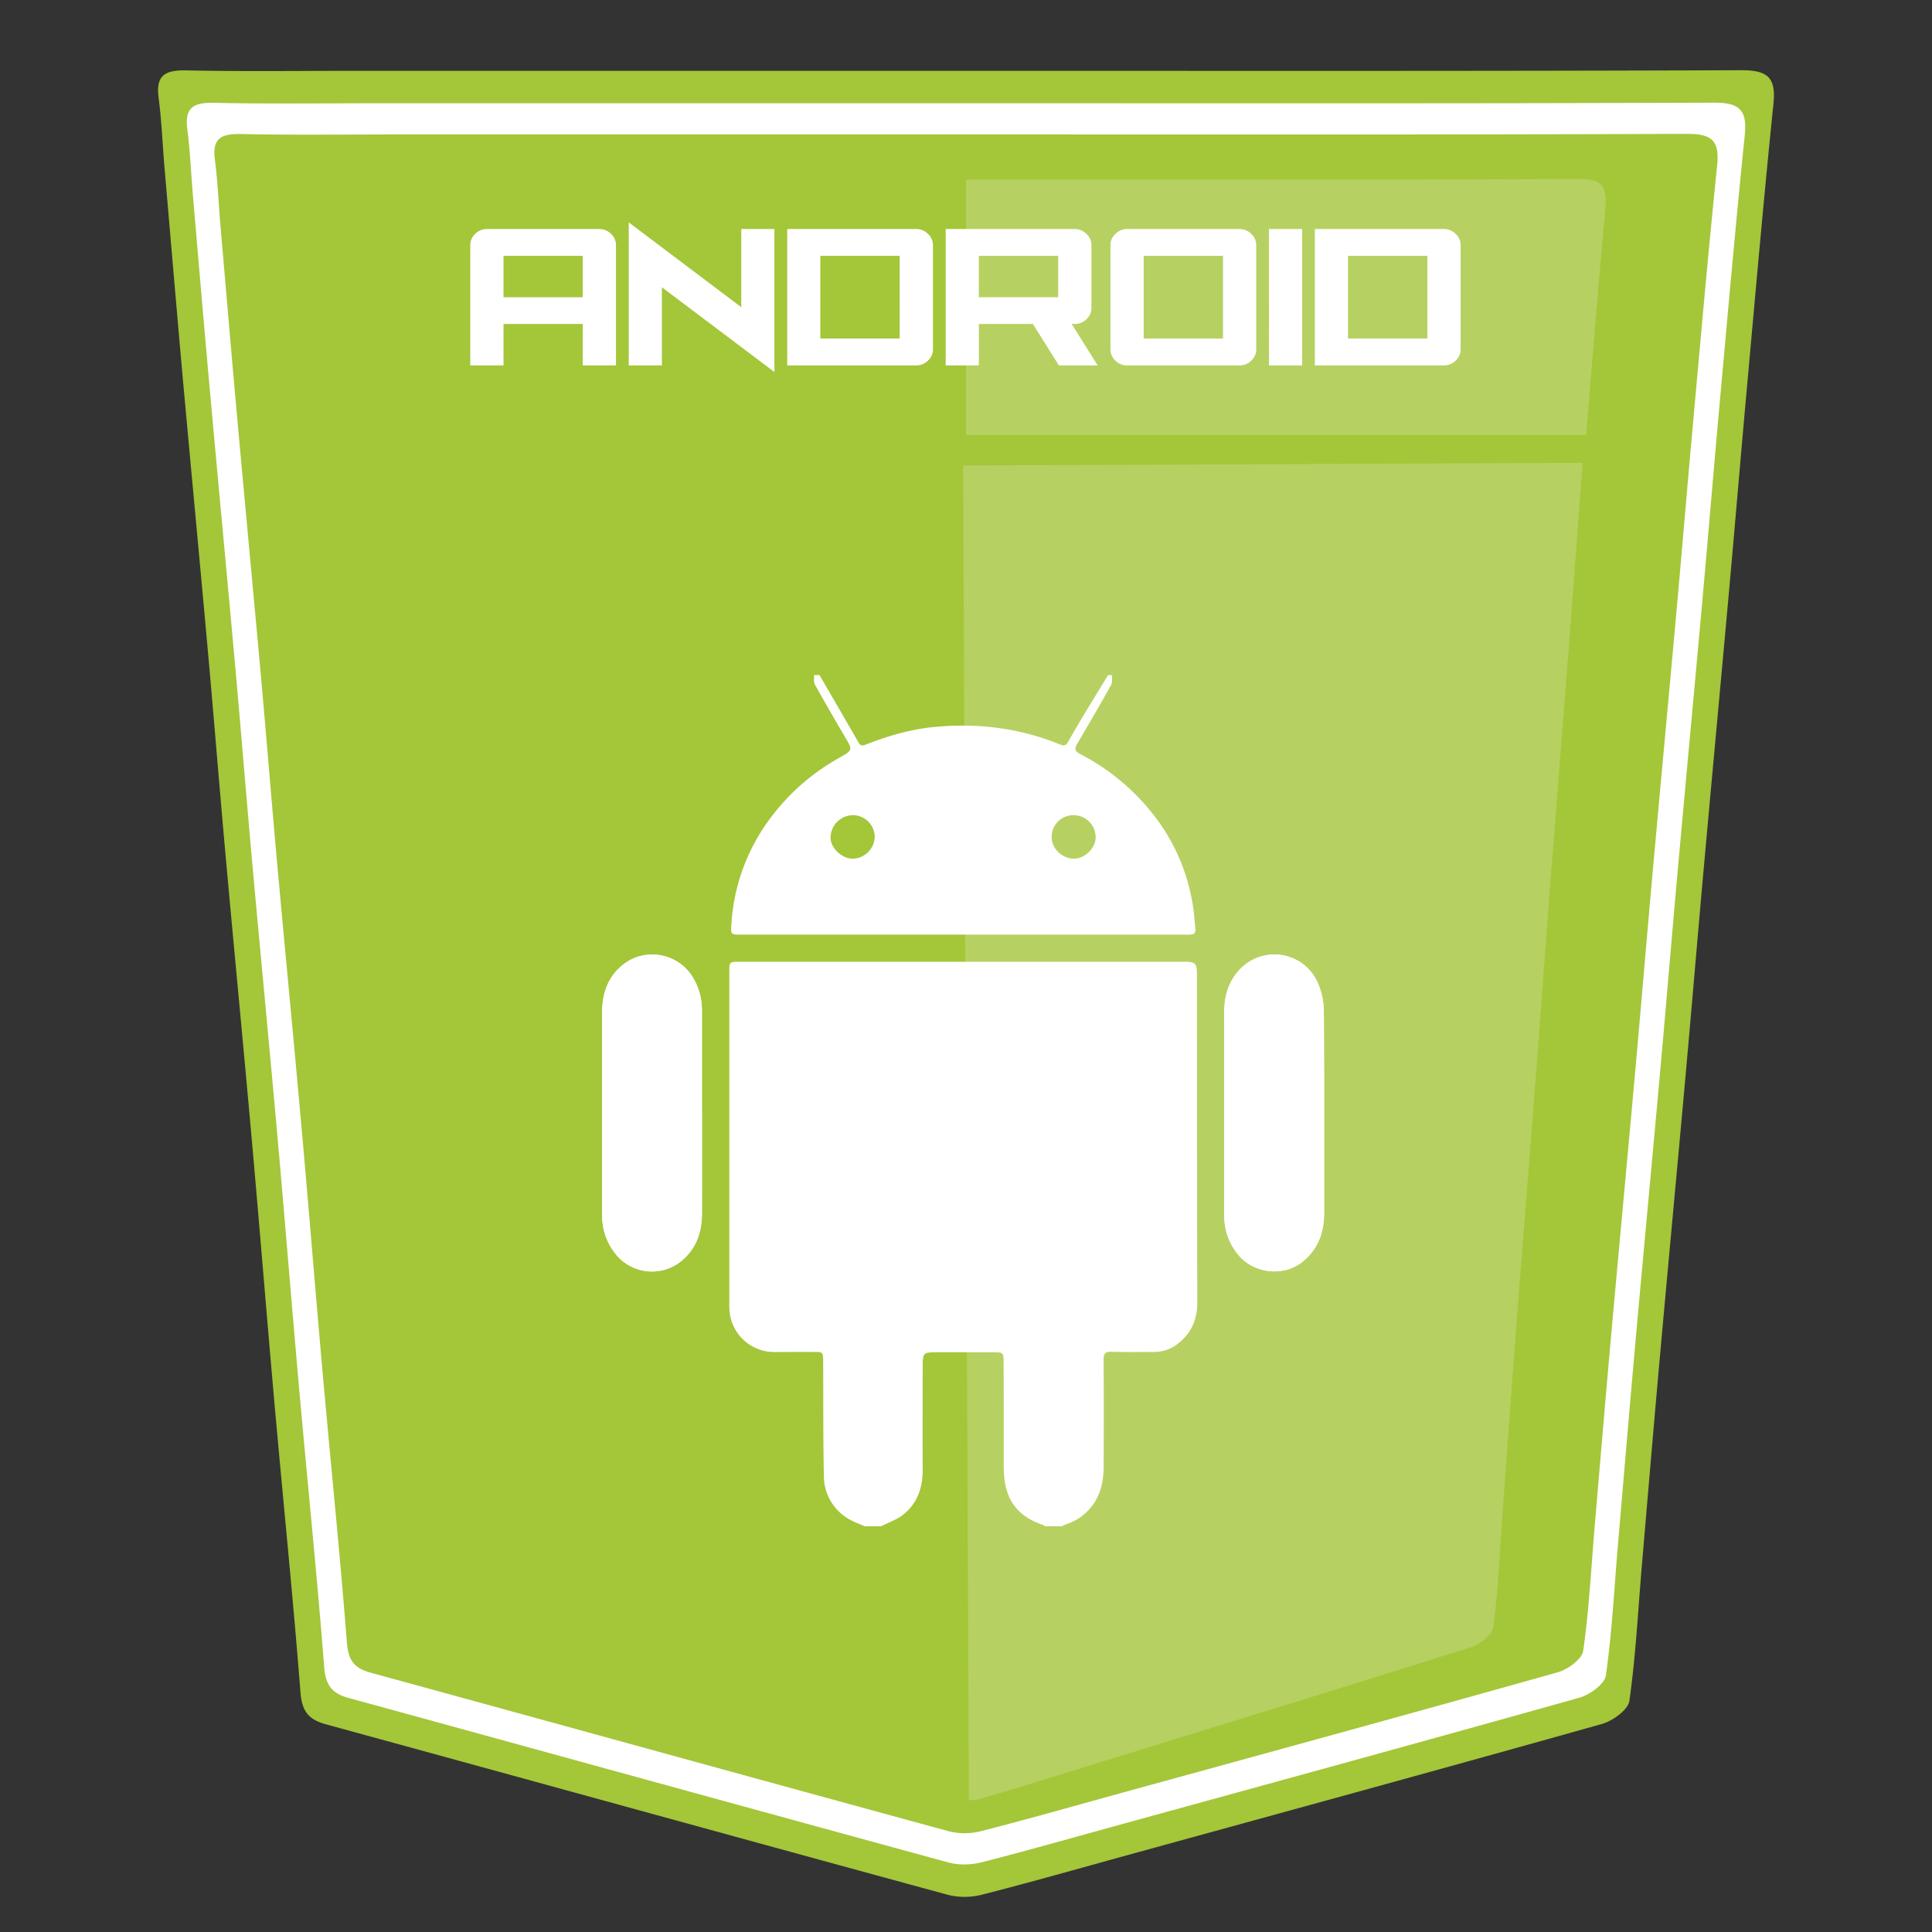 <svg xmlns="http://www.w3.org/2000/svg" width="55" height="55"><rect width="100%" height="100%" fill="#333333" stroke="none"/><path fill-rule="evenodd" clip-rule="evenodd" fill="#A4C639" d="M27.551 2.016c7.337 0 14.675.011 22.013-.017.764-.003.998.21.922.958-.27 2.633-.501 5.27-.739 7.906-.177 1.946-.339 3.894-.514 5.84-.239 2.662-.489 5.323-.728 7.985-.178 1.971-.341 3.944-.519 5.916-.239 2.662-.49 5.323-.729 7.985-.179 1.997-.347 3.995-.518 5.994-.109 1.28-.173 2.566-.354 3.837-.037.257-.474.571-.783.658-4.501 1.266-9.012 2.498-13.521 3.738-1.37.377-2.737.768-4.114 1.118a1.987 1.987 0 0 1-.978.009c-5.908-1.609-11.811-3.241-17.717-4.857-.496-.136-.678-.378-.719-.914-.212-2.716-.491-5.426-.732-8.14-.226-2.534-.428-5.072-.655-7.606-.237-2.663-.496-5.323-.736-7.984-.176-1.946-.332-3.894-.506-5.84-.242-2.687-.498-5.374-.741-8.061-.171-1.921-.334-3.842-.499-5.763-.058-.666-.082-1.336-.169-1.997-.085-.643.191-.789.789-.777 1.633.034 3.267.012 4.901.012h17.346z"/><path opacity=".2" fill-rule="evenodd" clip-rule="evenodd" fill="#FFF" d="M45.155 12.383c.175-2.15.348-4.301.547-6.448.061-.654-.125-.84-.729-.838-5.811.024-11.622.015-17.432.015H27.5v7.271h17.655zm-17.737.868l.164 38.002c.127-.005.255-.024.372-.059 1.089-.312 2.17-.658 3.254-.992 3.565-1.101 7.132-2.194 10.691-3.317.245-.077.59-.354.617-.579.139-1.111.186-2.237.267-3.358.127-1.749.253-3.498.387-5.247.179-2.33.367-4.66.547-6.99.133-1.726.255-3.452.388-5.178.18-2.33.367-4.66.547-6.99.131-1.704.252-3.408.384-5.112l.02-.255-17.638.075z"/><path fill-rule="evenodd" clip-rule="evenodd" fill="#FFF" d="M48.781 2.923c-7.077.027-14.154.016-21.232.016h-16.73c-1.576 0-3.152.022-4.727-.012-.576-.011-.842.13-.76.749.083.639.107 1.285.163 1.927.159 1.853.316 3.706.484 5.558.234 2.592.48 5.183.714 7.775.169 1.876.319 3.755.488 5.631.232 2.568.481 5.133.71 7.701.218 2.444.414 4.892.631 7.336.234 2.617.502 5.231.707 7.851.04.517.216.751.693.882 5.697 1.56 11.39 3.133 17.088 4.686.293.08.646.066.943-.009 1.328-.339 2.646-.716 3.968-1.079 4.349-1.196 8.699-2.385 13.041-3.605.298-.084.719-.388.754-.635.175-1.225.236-2.466.342-3.7.165-1.928.327-3.855.499-5.782.23-2.567.472-5.134.703-7.701.171-1.901.328-3.804.499-5.705.231-2.567.472-5.134.703-7.701.169-1.877.324-3.755.494-5.633.23-2.542.454-5.085.714-7.625.073-.722-.152-.928-.889-.925zm.103 1.78c-.251 2.45-.466 4.903-.688 7.355-.164 1.811-.314 3.623-.478 5.433-.224 2.476-.455 4.952-.678 7.428-.165 1.834-.317 3.669-.482 5.503-.222 2.477-.455 4.952-.677 7.429-.167 1.858-.323 3.717-.481 5.576-.102 1.191-.161 2.388-.33 3.569-.034.238-.44.531-.728.612-4.188 1.178-8.384 2.324-12.578 3.478-1.275.351-2.547.714-3.828 1.041a1.881 1.881 0 0 1-.91.009c-5.496-1.498-10.987-3.016-16.481-4.52-.461-.126-.63-.352-.669-.851-.197-2.526-.456-5.048-.681-7.572-.21-2.357-.398-4.718-.609-7.076-.221-2.477-.461-4.951-.686-7.428-.164-1.811-.308-3.622-.471-5.432-.226-2.5-.463-5-.689-7.5-.16-1.786-.312-3.573-.466-5.36-.053-.62-.076-1.243-.157-1.858-.079-.598.178-.734.735-.723 1.519.032 3.039.011 4.559.011h16.137c6.827 0 13.653.01 20.479-.016.71-.002.927.197.857.892z"/><path d="M13.864 6.52h3.195c.13 0 .242.045.336.137a.436.436 0 0 1 .141.324v3.422h-.946v-1.18h-2.256v1.18h-.946V6.981c0-.125.046-.233.14-.324a.46.46 0 0 1 .336-.137zm2.726 1.941V7.284h-2.256v1.177h2.256zm2.253-.283v2.225h-.944V6.33l3.203 2.415V6.52h.944v4.071l-3.203-2.413zm7.573-1.521a.434.434 0 0 1 .143.324v2.961c0 .127-.047.235-.143.326s-.208.135-.337.135H22.41V6.52h3.669a.47.47 0 0 1 .337.137zm-3.063.627v2.354h2.259V7.284h-2.259zm7.238-.764c.13 0 .242.045.337.137a.434.434 0 0 1 .143.324v1.781c0 .128-.048.237-.143.327s-.207.134-.337.134h-.083l.741 1.18h-1.104l-.741-1.18h-1.538v1.18h-.944V6.52h3.669zm-.467 1.941V7.284h-2.259v1.177h2.259zm5.16-1.941c.13 0 .242.045.336.137a.437.437 0 0 1 .142.324v2.961c0 .127-.048.235-.142.326s-.206.135-.336.135h-3.192a.472.472 0 0 1-.338-.135.433.433 0 0 1-.142-.326V6.981c0-.125.047-.233.142-.324a.47.47 0 0 1 .338-.137h3.192zm-.467.764h-2.259v2.354h2.259V7.284zm1.308 3.119V6.52h.943v3.883h-.943zm5.313-3.746a.434.434 0 0 1 .143.324v2.961a.435.435 0 0 1-.143.326.477.477 0 0 1-.338.135h-3.669V6.52H41.1c.13 0 .243.045.338.137zm-3.063.627v2.354h2.26V7.284h-2.26z" fill="#FFF"/><g fill-rule="evenodd" clip-rule="evenodd" fill="#FFF"><path d="M19.984 31.692h-.002v-2.921a1.8 1.8 0 0 0-.273-.971c-.403-.649-1.304-.829-1.92-.377-.483.354-.648.847-.648 1.417v5.744c0 .442.138.831.43 1.17a1.326 1.326 0 0 0 1.774.185c.465-.356.638-.841.638-1.404l.001-2.843zm14.869-.04c0 .973.001 1.946-.001 2.92 0 .44.127.831.419 1.172.438.513 1.265.601 1.79.19.462-.362.634-.844.634-1.406-.001-1.914.005-3.829-.008-5.743a2.113 2.113 0 0 0-.149-.749 1.35 1.35 0 0 0-2.313-.358c-.283.34-.375.738-.373 1.169.002.935 0 1.87.001 2.805zM24.615 43.45c-.164-.075-.34-.132-.489-.229a1.413 1.413 0 0 1-.672-1.202c-.022-1.038-.015-2.076-.02-3.114-.002-.478.032-.413-.416-.417-.324-.003-.649.002-.973.001a1.277 1.277 0 0 1-1.282-1.236c-.003-.091-.001-.181-.001-.271v-9.308c0-.293 0-.295.294-.295h12.533c.486 0 .486 0 .486.492.002 3.063-.001 6.128.01 9.191.002.522-.182.922-.603 1.228a1.076 1.076 0 0 1-.656.196c-.396.002-.792.009-1.188-.004-.175-.005-.221.056-.22.222.006 1.007.005 2.013.001 3.019-.001.413-.068.805-.332 1.148a1.513 1.513 0 0 1-.746.526c-.041.014-.08.035-.12.053h-.467c-.022-.014-.042-.031-.065-.039-.703-.238-1.055-.689-1.104-1.423a4.52 4.52 0 0 1-.011-.329c-.001-.948 0-1.896-.003-2.844 0-.319-.003-.319-.314-.319H26.72c-.452 0-.453 0-.453.46-.001.961-.004 1.921 0 2.882.002.512-.15.96-.557 1.282-.182.145-.417.222-.627.33h-.468zm7.046-24.231c-.009.095.011.206-.031.283-.314.563-.64 1.12-.966 1.676-.079.133-.067.208.081.285a6.34 6.34 0 0 1 2.16 1.82 5.566 5.566 0 0 1 1.09 2.775c.004.038.005.077.009.116.054.476.069.433-.387.433H21.068c-.261 0-.265-.013-.248-.28a5.597 5.597 0 0 1 1.046-2.949 6.215 6.215 0 0 1 2.023-1.803c.391-.222.389-.217.166-.597a73.725 73.725 0 0 1-.858-1.492c-.04-.072-.017-.178-.023-.268h.156c.371.641.744 1.279 1.112 1.922.064.113.134.084.226.048.624-.243 1.264-.429 1.933-.493 1.233-.117 2.431.03 3.583.501.107.044.165.024.22-.072a33.4 33.4 0 0 1 .438-.752c.232-.386.469-.77.703-1.154l.116.001zm-.47 4.616a.63.63 0 0 0-.624-.629.617.617 0 0 0-.628.642c.005.318.311.602.642.596.312-.005.611-.304.61-.609zm-6.29.001a.624.624 0 0 0-.602-.63.646.646 0 0 0-.655.644c.003.292.321.594.628.595a.64.64 0 0 0 .629-.609z"/><path d="M19.984 31.692v2.843c0 .563-.172 1.048-.638 1.404a1.326 1.326 0 0 1-1.774-.185 1.73 1.73 0 0 1-.43-1.17V28.84c0-.57.165-1.064.648-1.417a1.35 1.35 0 0 1 1.92.377c.187.3.273.622.273.971v2.921h.001zm14.869-.04c-.001-.936.002-1.87-.002-2.805-.002-.432.09-.829.373-1.169.673-.806 1.927-.619 2.313.358.093.233.148.498.149.749.013 1.914.007 3.829.008 5.743 0 .563-.172 1.044-.634 1.406-.525.41-1.352.322-1.79-.19a1.731 1.731 0 0 1-.419-1.172c.003-.973.002-1.947.002-2.92z"/></g></svg>